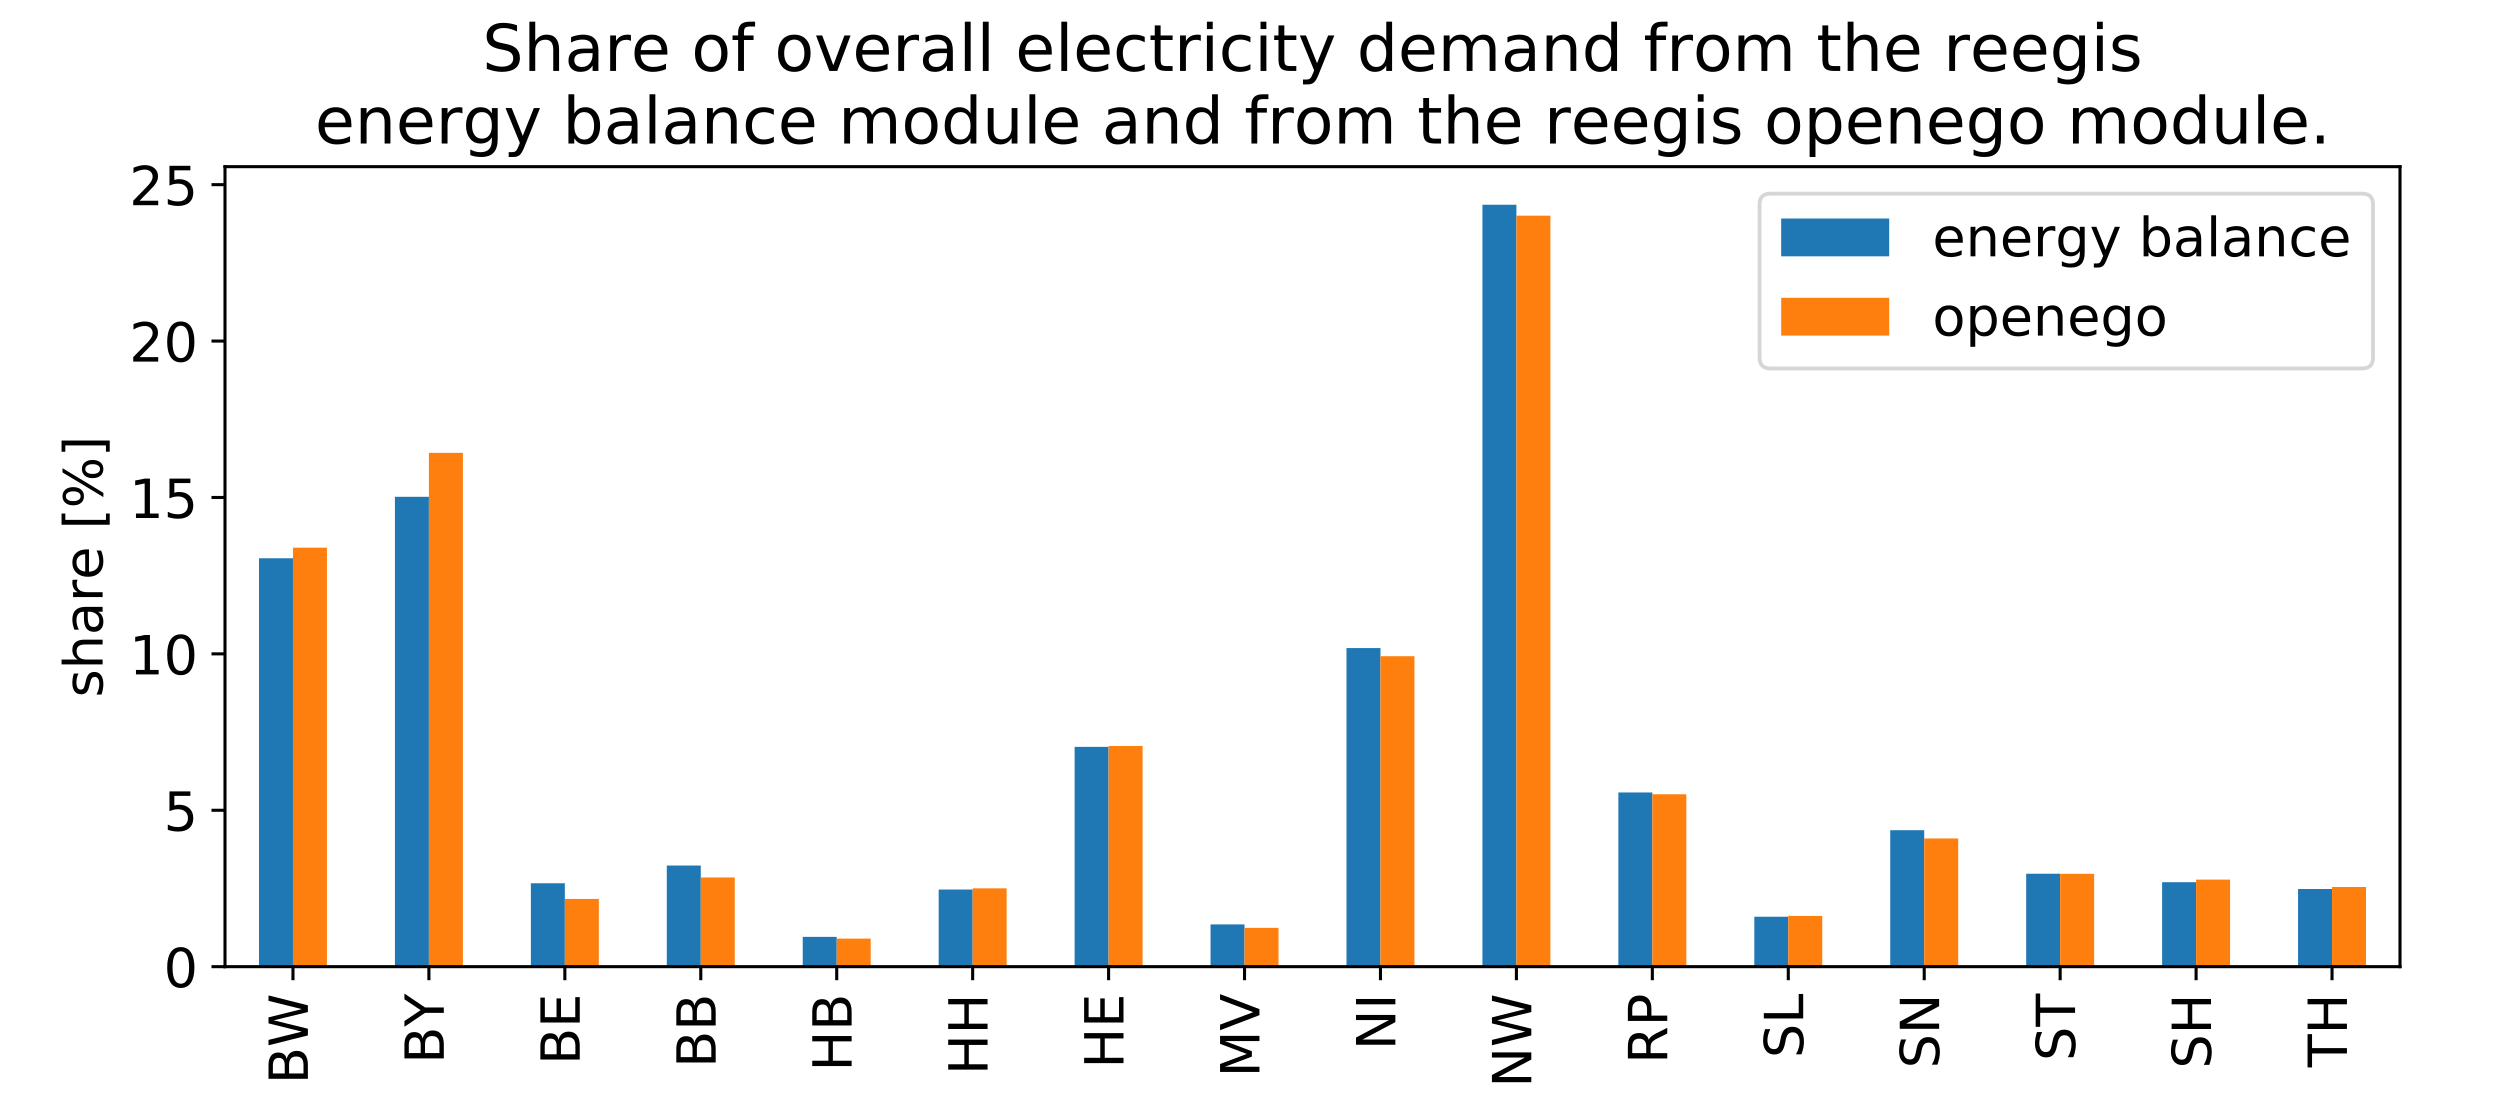 <?xml version="1.0" encoding="utf-8" standalone="no"?>
<!DOCTYPE svg PUBLIC "-//W3C//DTD SVG 1.1//EN"
  "http://www.w3.org/Graphics/SVG/1.1/DTD/svg11.dtd">
<!-- Created with matplotlib (https://matplotlib.org/) -->
<svg height="288pt" version="1.1" viewBox="0 0 648 288" width="648pt" xmlns="http://www.w3.org/2000/svg" xmlns:xlink="http://www.w3.org/1999/xlink">
 <defs>
  <style type="text/css">
*{stroke-linecap:butt;stroke-linejoin:round;}
  </style>
 </defs>
 <g id="figure_1">
  <g id="patch_1">
   <path d="M 0 288 
L 648 288 
L 648 0 
L 0 0 
z
" style="fill:#ffffff;"/>
  </g>
  <g id="axes_1">
   <g id="patch_2">
    <path d="M 58.32 250.56 
L 622.08 250.56 
L 622.08 43.2 
L 58.32 43.2 
z
" style="fill:#ffffff;"/>
   </g>
   <g id="patch_3">
    <path clip-path="url(#p86c5706cdd)" d="M 67.129 250.56 
L 75.938 250.56 
L 75.938 144.701 
L 67.129 144.701 
z
" style="fill:#1f77b4;"/>
   </g>
   <g id="patch_4">
    <path clip-path="url(#p86c5706cdd)" d="M 102.364 250.56 
L 111.172 250.56 
L 111.172 128.763 
L 102.364 128.763 
z
" style="fill:#1f77b4;"/>
   </g>
   <g id="patch_5">
    <path clip-path="url(#p86c5706cdd)" d="M 137.599 250.56 
L 146.407 250.56 
L 146.407 228.95 
L 137.599 228.95 
z
" style="fill:#1f77b4;"/>
   </g>
   <g id="patch_6">
    <path clip-path="url(#p86c5706cdd)" d="M 172.834 250.56 
L 181.643 250.56 
L 181.643 224.338 
L 172.834 224.338 
z
" style="fill:#1f77b4;"/>
   </g>
   <g id="patch_7">
    <path clip-path="url(#p86c5706cdd)" d="M 208.069 250.56 
L 216.877 250.56 
L 216.877 242.838 
L 208.069 242.838 
z
" style="fill:#1f77b4;"/>
   </g>
   <g id="patch_8">
    <path clip-path="url(#p86c5706cdd)" d="M 243.304 250.56 
L 252.113 250.56 
L 252.113 230.571 
L 243.304 230.571 
z
" style="fill:#1f77b4;"/>
   </g>
   <g id="patch_9">
    <path clip-path="url(#p86c5706cdd)" d="M 278.539 250.56 
L 287.348 250.56 
L 287.348 193.583 
L 278.539 193.583 
z
" style="fill:#1f77b4;"/>
   </g>
   <g id="patch_10">
    <path clip-path="url(#p86c5706cdd)" d="M 313.774 250.56 
L 322.582 250.56 
L 322.582 239.599 
L 313.774 239.599 
z
" style="fill:#1f77b4;"/>
   </g>
   <g id="patch_11">
    <path clip-path="url(#p86c5706cdd)" d="M 349.009 250.56 
L 357.817 250.56 
L 357.817 167.976 
L 349.009 167.976 
z
" style="fill:#1f77b4;"/>
   </g>
   <g id="patch_12">
    <path clip-path="url(#p86c5706cdd)" d="M 384.244 250.56 
L 393.053 250.56 
L 393.053 53.074 
L 384.244 53.074 
z
" style="fill:#1f77b4;"/>
   </g>
   <g id="patch_13">
    <path clip-path="url(#p86c5706cdd)" d="M 419.479 250.56 
L 428.288 250.56 
L 428.288 205.413 
L 419.479 205.413 
z
" style="fill:#1f77b4;"/>
   </g>
   <g id="patch_14">
    <path clip-path="url(#p86c5706cdd)" d="M 454.714 250.56 
L 463.522 250.56 
L 463.522 237.626 
L 454.714 237.626 
z
" style="fill:#1f77b4;"/>
   </g>
   <g id="patch_15">
    <path clip-path="url(#p86c5706cdd)" d="M 489.949 250.56 
L 498.757 250.56 
L 498.757 215.192 
L 489.949 215.192 
z
" style="fill:#1f77b4;"/>
   </g>
   <g id="patch_16">
    <path clip-path="url(#p86c5706cdd)" d="M 525.184 250.56 
L 533.992 250.56 
L 533.992 226.471 
L 525.184 226.471 
z
" style="fill:#1f77b4;"/>
   </g>
   <g id="patch_17">
    <path clip-path="url(#p86c5706cdd)" d="M 560.419 250.56 
L 569.227 250.56 
L 569.227 228.66 
L 560.419 228.66 
z
" style="fill:#1f77b4;"/>
   </g>
   <g id="patch_18">
    <path clip-path="url(#p86c5706cdd)" d="M 595.654 250.56 
L 604.462 250.56 
L 604.462 230.428 
L 595.654 230.428 
z
" style="fill:#1f77b4;"/>
   </g>
   <g id="patch_19">
    <path clip-path="url(#p86c5706cdd)" d="M 75.938 250.56 
L 84.746 250.56 
L 84.746 141.956 
L 75.938 141.956 
z
" style="fill:#ff7f0e;"/>
   </g>
   <g id="patch_20">
    <path clip-path="url(#p86c5706cdd)" d="M 111.172 250.56 
L 119.981 250.56 
L 119.981 117.378 
L 111.172 117.378 
z
" style="fill:#ff7f0e;"/>
   </g>
   <g id="patch_21">
    <path clip-path="url(#p86c5706cdd)" d="M 146.407 250.56 
L 155.216 250.56 
L 155.216 233.012 
L 146.407 233.012 
z
" style="fill:#ff7f0e;"/>
   </g>
   <g id="patch_22">
    <path clip-path="url(#p86c5706cdd)" d="M 181.643 250.56 
L 190.451 250.56 
L 190.451 227.444 
L 181.643 227.444 
z
" style="fill:#ff7f0e;"/>
   </g>
   <g id="patch_23">
    <path clip-path="url(#p86c5706cdd)" d="M 216.877 250.56 
L 225.686 250.56 
L 225.686 243.28 
L 216.877 243.28 
z
" style="fill:#ff7f0e;"/>
   </g>
   <g id="patch_24">
    <path clip-path="url(#p86c5706cdd)" d="M 252.113 250.56 
L 260.921 250.56 
L 260.921 230.25 
L 252.113 230.25 
z
" style="fill:#ff7f0e;"/>
   </g>
   <g id="patch_25">
    <path clip-path="url(#p86c5706cdd)" d="M 287.348 250.56 
L 296.156 250.56 
L 296.156 193.365 
L 287.348 193.365 
z
" style="fill:#ff7f0e;"/>
   </g>
   <g id="patch_26">
    <path clip-path="url(#p86c5706cdd)" d="M 322.582 250.56 
L 331.391 250.56 
L 331.391 240.496 
L 322.582 240.496 
z
" style="fill:#ff7f0e;"/>
   </g>
   <g id="patch_27">
    <path clip-path="url(#p86c5706cdd)" d="M 357.817 250.56 
L 366.626 250.56 
L 366.626 170.081 
L 357.817 170.081 
z
" style="fill:#ff7f0e;"/>
   </g>
   <g id="patch_28">
    <path clip-path="url(#p86c5706cdd)" d="M 393.053 250.56 
L 401.861 250.56 
L 401.861 55.906 
L 393.053 55.906 
z
" style="fill:#ff7f0e;"/>
   </g>
   <g id="patch_29">
    <path clip-path="url(#p86c5706cdd)" d="M 428.288 250.56 
L 437.096 250.56 
L 437.096 205.872 
L 428.288 205.872 
z
" style="fill:#ff7f0e;"/>
   </g>
   <g id="patch_30">
    <path clip-path="url(#p86c5706cdd)" d="M 463.522 250.56 
L 472.331 250.56 
L 472.331 237.413 
L 463.522 237.413 
z
" style="fill:#ff7f0e;"/>
   </g>
   <g id="patch_31">
    <path clip-path="url(#p86c5706cdd)" d="M 498.757 250.56 
L 507.566 250.56 
L 507.566 217.329 
L 498.757 217.329 
z
" style="fill:#ff7f0e;"/>
   </g>
   <g id="patch_32">
    <path clip-path="url(#p86c5706cdd)" d="M 533.992 250.56 
L 542.801 250.56 
L 542.801 226.491 
L 533.992 226.491 
z
" style="fill:#ff7f0e;"/>
   </g>
   <g id="patch_33">
    <path clip-path="url(#p86c5706cdd)" d="M 569.227 250.56 
L 578.036 250.56 
L 578.036 227.994 
L 569.227 227.994 
z
" style="fill:#ff7f0e;"/>
   </g>
   <g id="patch_34">
    <path clip-path="url(#p86c5706cdd)" d="M 604.462 250.56 
L 613.271 250.56 
L 613.271 229.915 
L 604.462 229.915 
z
" style="fill:#ff7f0e;"/>
   </g>
   <g id="matplotlib.axis_1">
    <g id="xtick_1">
     <g id="line2d_1">
      <defs>
       <path d="M 0 0 
L 0 3.5 
" id="m40fd104043" style="stroke:#000000;stroke-width:0.8;"/>
      </defs>
      <g>
       <use style="stroke:#000000;stroke-width:0.8;" x="75.938" xlink:href="#m40fd104043" y="250.56"/>
      </g>
     </g>
     <g id="text_1">
      <!-- BW -->
      <defs>
       <path d="M 19.672 34.812 
L 19.672 8.109 
L 35.5 8.109 
Q 43.453 8.109 47.281 11.406 
Q 51.125 14.703 51.125 21.484 
Q 51.125 28.328 47.281 31.562 
Q 43.453 34.812 35.5 34.812 
z
M 19.672 64.797 
L 19.672 42.828 
L 34.281 42.828 
Q 41.5 42.828 45.031 45.531 
Q 48.578 48.25 48.578 53.812 
Q 48.578 59.328 45.031 62.062 
Q 41.5 64.797 34.281 64.797 
z
M 9.812 72.906 
L 35.016 72.906 
Q 46.297 72.906 52.391 68.219 
Q 58.5 63.531 58.5 54.891 
Q 58.5 48.188 55.375 44.234 
Q 52.25 40.281 46.188 39.312 
Q 53.469 37.75 57.5 32.781 
Q 61.531 27.828 61.531 20.406 
Q 61.531 10.641 54.891 5.312 
Q 48.25 0 35.984 0 
L 9.812 0 
z
" id="DejaVuSans-66"/>
       <path d="M 3.328 72.906 
L 13.281 72.906 
L 28.609 11.281 
L 43.891 72.906 
L 54.984 72.906 
L 70.312 11.281 
L 85.594 72.906 
L 95.609 72.906 
L 77.297 0 
L 64.891 0 
L 49.516 63.281 
L 33.984 0 
L 21.578 0 
z
" id="DejaVuSans-87"/>
      </defs>
      <g transform="translate(79.801 281.001)rotate(-90)scale(0.14 -0.14)">
       <use xlink:href="#DejaVuSans-66"/>
       <use x="68.557" xlink:href="#DejaVuSans-87"/>
      </g>
     </g>
    </g>
    <g id="xtick_2">
     <g id="line2d_2">
      <g>
       <use style="stroke:#000000;stroke-width:0.8;" x="111.172" xlink:href="#m40fd104043" y="250.56"/>
      </g>
     </g>
     <g id="text_2">
      <!-- BY -->
      <defs>
       <path d="M -0.203 72.906 
L 10.406 72.906 
L 30.609 42.922 
L 50.688 72.906 
L 61.281 72.906 
L 35.5 34.719 
L 35.5 0 
L 25.594 0 
L 25.594 34.719 
z
" id="DejaVuSans-89"/>
      </defs>
      <g transform="translate(115.036 275.705)rotate(-90)scale(0.14 -0.14)">
       <use xlink:href="#DejaVuSans-66"/>
       <use x="68.525" xlink:href="#DejaVuSans-89"/>
      </g>
     </g>
    </g>
    <g id="xtick_3">
     <g id="line2d_3">
      <g>
       <use style="stroke:#000000;stroke-width:0.8;" x="146.407" xlink:href="#m40fd104043" y="250.56"/>
      </g>
     </g>
     <g id="text_3">
      <!-- BE -->
      <defs>
       <path d="M 9.812 72.906 
L 55.906 72.906 
L 55.906 64.594 
L 19.672 64.594 
L 19.672 43.016 
L 54.391 43.016 
L 54.391 34.719 
L 19.672 34.719 
L 19.672 8.297 
L 56.781 8.297 
L 56.781 0 
L 9.812 0 
z
" id="DejaVuSans-69"/>
      </defs>
      <g transform="translate(150.271 276.012)rotate(-90)scale(0.14 -0.14)">
       <use xlink:href="#DejaVuSans-66"/>
       <use x="68.604" xlink:href="#DejaVuSans-69"/>
      </g>
     </g>
    </g>
    <g id="xtick_4">
     <g id="line2d_4">
      <g>
       <use style="stroke:#000000;stroke-width:0.8;" x="181.643" xlink:href="#m40fd104043" y="250.56"/>
      </g>
     </g>
     <g id="text_4">
      <!-- BB -->
      <g transform="translate(185.506 276.771)rotate(-90)scale(0.14 -0.14)">
       <use xlink:href="#DejaVuSans-66"/>
       <use x="68.604" xlink:href="#DejaVuSans-66"/>
      </g>
     </g>
    </g>
    <g id="xtick_5">
     <g id="line2d_5">
      <g>
       <use style="stroke:#000000;stroke-width:0.8;" x="216.877" xlink:href="#m40fd104043" y="250.56"/>
      </g>
     </g>
     <g id="text_5">
      <!-- HB -->
      <defs>
       <path d="M 9.812 72.906 
L 19.672 72.906 
L 19.672 43.016 
L 55.516 43.016 
L 55.516 72.906 
L 65.375 72.906 
L 65.375 0 
L 55.516 0 
L 55.516 34.719 
L 19.672 34.719 
L 19.672 0 
L 9.812 0 
z
" id="DejaVuSans-72"/>
      </defs>
      <g transform="translate(220.741 277.694)rotate(-90)scale(0.14 -0.14)">
       <use xlink:href="#DejaVuSans-72"/>
       <use x="75.195" xlink:href="#DejaVuSans-66"/>
      </g>
     </g>
    </g>
    <g id="xtick_6">
     <g id="line2d_6">
      <g>
       <use style="stroke:#000000;stroke-width:0.8;" x="252.113" xlink:href="#m40fd104043" y="250.56"/>
      </g>
     </g>
     <g id="text_6">
      <!-- HH -->
      <g transform="translate(255.976 278.617)rotate(-90)scale(0.14 -0.14)">
       <use xlink:href="#DejaVuSans-72"/>
       <use x="75.195" xlink:href="#DejaVuSans-72"/>
      </g>
     </g>
    </g>
    <g id="xtick_7">
     <g id="line2d_7">
      <g>
       <use style="stroke:#000000;stroke-width:0.8;" x="287.348" xlink:href="#m40fd104043" y="250.56"/>
      </g>
     </g>
     <g id="text_7">
      <!-- HE -->
      <g transform="translate(291.211 276.935)rotate(-90)scale(0.14 -0.14)">
       <use xlink:href="#DejaVuSans-72"/>
       <use x="75.195" xlink:href="#DejaVuSans-69"/>
      </g>
     </g>
    </g>
    <g id="xtick_8">
     <g id="line2d_8">
      <g>
       <use style="stroke:#000000;stroke-width:0.8;" x="322.582" xlink:href="#m40fd104043" y="250.56"/>
      </g>
     </g>
     <g id="text_8">
      <!-- MV -->
      <defs>
       <path d="M 9.812 72.906 
L 24.516 72.906 
L 43.109 23.297 
L 61.812 72.906 
L 76.516 72.906 
L 76.516 0 
L 66.891 0 
L 66.891 64.016 
L 48.094 14.016 
L 38.188 14.016 
L 19.391 64.016 
L 19.391 0 
L 9.812 0 
z
" id="DejaVuSans-77"/>
       <path d="M 28.609 0 
L 0.781 72.906 
L 11.078 72.906 
L 34.188 11.531 
L 57.328 72.906 
L 67.578 72.906 
L 39.797 0 
z
" id="DejaVuSans-86"/>
      </defs>
      <g transform="translate(326.446 279.216)rotate(-90)scale(0.14 -0.14)">
       <use xlink:href="#DejaVuSans-77"/>
       <use x="86.279" xlink:href="#DejaVuSans-86"/>
      </g>
     </g>
    </g>
    <g id="xtick_9">
     <g id="line2d_9">
      <g>
       <use style="stroke:#000000;stroke-width:0.8;" x="357.817" xlink:href="#m40fd104043" y="250.56"/>
      </g>
     </g>
     <g id="text_9">
      <!-- NI -->
      <defs>
       <path d="M 9.812 72.906 
L 23.094 72.906 
L 55.422 11.922 
L 55.422 72.906 
L 64.984 72.906 
L 64.984 0 
L 51.703 0 
L 19.391 60.984 
L 19.391 0 
L 9.812 0 
z
" id="DejaVuSans-78"/>
       <path d="M 9.812 72.906 
L 19.672 72.906 
L 19.672 0 
L 9.812 0 
z
" id="DejaVuSans-73"/>
      </defs>
      <g transform="translate(361.681 272.164)rotate(-90)scale(0.14 -0.14)">
       <use xlink:href="#DejaVuSans-78"/>
       <use x="74.805" xlink:href="#DejaVuSans-73"/>
      </g>
     </g>
    </g>
    <g id="xtick_10">
     <g id="line2d_10">
      <g>
       <use style="stroke:#000000;stroke-width:0.8;" x="393.053" xlink:href="#m40fd104043" y="250.56"/>
      </g>
     </g>
     <g id="text_10">
      <!-- NW -->
      <g transform="translate(396.916 281.876)rotate(-90)scale(0.14 -0.14)">
       <use xlink:href="#DejaVuSans-78"/>
       <use x="74.805" xlink:href="#DejaVuSans-87"/>
      </g>
     </g>
    </g>
    <g id="xtick_11">
     <g id="line2d_11">
      <g>
       <use style="stroke:#000000;stroke-width:0.8;" x="428.288" xlink:href="#m40fd104043" y="250.56"/>
      </g>
     </g>
     <g id="text_11">
      <!-- RP -->
      <defs>
       <path d="M 44.391 34.188 
Q 47.562 33.109 50.562 29.594 
Q 53.562 26.078 56.594 19.922 
L 66.609 0 
L 56 0 
L 46.688 18.703 
Q 43.062 26.031 39.672 28.422 
Q 36.281 30.812 30.422 30.812 
L 19.672 30.812 
L 19.672 0 
L 9.812 0 
L 9.812 72.906 
L 32.078 72.906 
Q 44.578 72.906 50.734 67.672 
Q 56.891 62.453 56.891 51.906 
Q 56.891 45.016 53.688 40.469 
Q 50.484 35.938 44.391 34.188 
z
M 19.672 64.797 
L 19.672 38.922 
L 32.078 38.922 
Q 39.203 38.922 42.844 42.219 
Q 46.484 45.516 46.484 51.906 
Q 46.484 58.297 42.844 61.547 
Q 39.203 64.797 32.078 64.797 
z
" id="DejaVuSans-82"/>
       <path d="M 19.672 64.797 
L 19.672 37.406 
L 32.078 37.406 
Q 38.969 37.406 42.719 40.969 
Q 46.484 44.531 46.484 51.125 
Q 46.484 57.672 42.719 61.234 
Q 38.969 64.797 32.078 64.797 
z
M 9.812 72.906 
L 32.078 72.906 
Q 44.344 72.906 50.609 67.359 
Q 56.891 61.812 56.891 51.125 
Q 56.891 40.328 50.609 34.812 
Q 44.344 29.297 32.078 29.297 
L 19.672 29.297 
L 19.672 0 
L 9.812 0 
z
" id="DejaVuSans-80"/>
      </defs>
      <g transform="translate(432.151 275.729)rotate(-90)scale(0.14 -0.14)">
       <use xlink:href="#DejaVuSans-82"/>
       <use x="69.482" xlink:href="#DejaVuSans-80"/>
      </g>
     </g>
    </g>
    <g id="xtick_12">
     <g id="line2d_12">
      <g>
       <use style="stroke:#000000;stroke-width:0.8;" x="463.522" xlink:href="#m40fd104043" y="250.56"/>
      </g>
     </g>
     <g id="text_12">
      <!-- SL -->
      <defs>
       <path d="M 53.516 70.516 
L 53.516 60.891 
Q 47.906 63.578 42.922 64.891 
Q 37.938 66.219 33.297 66.219 
Q 25.25 66.219 20.875 63.094 
Q 16.5 59.969 16.5 54.203 
Q 16.5 49.359 19.406 46.891 
Q 22.312 44.438 30.422 42.922 
L 36.375 41.703 
Q 47.406 39.594 52.656 34.297 
Q 57.906 29 57.906 20.125 
Q 57.906 9.516 50.797 4.047 
Q 43.703 -1.422 29.984 -1.422 
Q 24.812 -1.422 18.969 -0.25 
Q 13.141 0.922 6.891 3.219 
L 6.891 13.375 
Q 12.891 10.016 18.656 8.297 
Q 24.422 6.594 29.984 6.594 
Q 38.422 6.594 43.016 9.906 
Q 47.609 13.234 47.609 19.391 
Q 47.609 24.75 44.312 27.781 
Q 41.016 30.812 33.5 32.328 
L 27.484 33.5 
Q 16.453 35.688 11.516 40.375 
Q 6.594 45.062 6.594 53.422 
Q 6.594 63.094 13.406 68.656 
Q 20.219 74.219 32.172 74.219 
Q 37.312 74.219 42.625 73.281 
Q 47.953 72.359 53.516 70.516 
z
" id="DejaVuSans-83"/>
       <path d="M 9.812 72.906 
L 19.672 72.906 
L 19.672 8.297 
L 55.172 8.297 
L 55.172 0 
L 9.812 0 
z
" id="DejaVuSans-76"/>
      </defs>
      <g transform="translate(467.386 274.248)rotate(-90)scale(0.14 -0.14)">
       <use xlink:href="#DejaVuSans-83"/>
       <use x="63.477" xlink:href="#DejaVuSans-76"/>
      </g>
     </g>
    </g>
    <g id="xtick_13">
     <g id="line2d_13">
      <g>
       <use style="stroke:#000000;stroke-width:0.8;" x="498.757" xlink:href="#m40fd104043" y="250.56"/>
      </g>
     </g>
     <g id="text_13">
      <!-- SN -->
      <g transform="translate(502.621 276.922)rotate(-90)scale(0.14 -0.14)">
       <use xlink:href="#DejaVuSans-83"/>
       <use x="63.477" xlink:href="#DejaVuSans-78"/>
      </g>
     </g>
    </g>
    <g id="xtick_14">
     <g id="line2d_14">
      <g>
       <use style="stroke:#000000;stroke-width:0.8;" x="533.992" xlink:href="#m40fd104043" y="250.56"/>
      </g>
     </g>
     <g id="text_14">
      <!-- ST -->
      <defs>
       <path d="M -0.297 72.906 
L 61.375 72.906 
L 61.375 64.594 
L 35.5 64.594 
L 35.5 0 
L 25.594 0 
L 25.594 64.594 
L -0.297 64.594 
z
" id="DejaVuSans-84"/>
      </defs>
      <g transform="translate(537.856 274.999)rotate(-90)scale(0.14 -0.14)">
       <use xlink:href="#DejaVuSans-83"/>
       <use x="63.477" xlink:href="#DejaVuSans-84"/>
      </g>
     </g>
    </g>
    <g id="xtick_15">
     <g id="line2d_15">
      <g>
       <use style="stroke:#000000;stroke-width:0.8;" x="569.227" xlink:href="#m40fd104043" y="250.56"/>
      </g>
     </g>
     <g id="text_15">
      <!-- SH -->
      <g transform="translate(573.091 276.976)rotate(-90)scale(0.14 -0.14)">
       <use xlink:href="#DejaVuSans-83"/>
       <use x="63.477" xlink:href="#DejaVuSans-72"/>
      </g>
     </g>
    </g>
    <g id="xtick_16">
     <g id="line2d_16">
      <g>
       <use style="stroke:#000000;stroke-width:0.8;" x="604.462" xlink:href="#m40fd104043" y="250.56"/>
      </g>
     </g>
     <g id="text_16">
      <!-- TH -->
      <g transform="translate(608.326 276.639)rotate(-90)scale(0.14 -0.14)">
       <use xlink:href="#DejaVuSans-84"/>
       <use x="61.084" xlink:href="#DejaVuSans-72"/>
      </g>
     </g>
    </g>
   </g>
   <g id="matplotlib.axis_2">
    <g id="ytick_1">
     <g id="line2d_17">
      <defs>
       <path d="M 0 0 
L -3.5 0 
" id="m1e9498cb1c" style="stroke:#000000;stroke-width:0.8;"/>
      </defs>
      <g>
       <use style="stroke:#000000;stroke-width:0.8;" x="58.32" xlink:href="#m1e9498cb1c" y="250.56"/>
      </g>
     </g>
     <g id="text_17">
      <!-- 0 -->
      <defs>
       <path d="M 31.781 66.406 
Q 24.172 66.406 20.328 58.906 
Q 16.5 51.422 16.5 36.375 
Q 16.5 21.391 20.328 13.891 
Q 24.172 6.391 31.781 6.391 
Q 39.453 6.391 43.281 13.891 
Q 47.125 21.391 47.125 36.375 
Q 47.125 51.422 43.281 58.906 
Q 39.453 66.406 31.781 66.406 
z
M 31.781 74.219 
Q 44.047 74.219 50.516 64.516 
Q 56.984 54.828 56.984 36.375 
Q 56.984 17.969 50.516 8.266 
Q 44.047 -1.422 31.781 -1.422 
Q 19.531 -1.422 13.062 8.266 
Q 6.594 17.969 6.594 36.375 
Q 6.594 54.828 13.062 64.516 
Q 19.531 74.219 31.781 74.219 
z
" id="DejaVuSans-48"/>
      </defs>
      <g transform="translate(42.413 255.879)scale(0.14 -0.14)">
       <use xlink:href="#DejaVuSans-48"/>
      </g>
     </g>
    </g>
    <g id="ytick_2">
     <g id="line2d_18">
      <g>
       <use style="stroke:#000000;stroke-width:0.8;" x="58.32" xlink:href="#m1e9498cb1c" y="210.021"/>
      </g>
     </g>
     <g id="text_18">
      <!-- 5 -->
      <defs>
       <path d="M 10.797 72.906 
L 49.516 72.906 
L 49.516 64.594 
L 19.828 64.594 
L 19.828 46.734 
Q 21.969 47.469 24.109 47.828 
Q 26.266 48.188 28.422 48.188 
Q 40.625 48.188 47.75 41.5 
Q 54.891 34.812 54.891 23.391 
Q 54.891 11.625 47.562 5.094 
Q 40.234 -1.422 26.906 -1.422 
Q 22.312 -1.422 17.547 -0.641 
Q 12.797 0.141 7.719 1.703 
L 7.719 11.625 
Q 12.109 9.234 16.797 8.062 
Q 21.484 6.891 26.703 6.891 
Q 35.156 6.891 40.078 11.328 
Q 45.016 15.766 45.016 23.391 
Q 45.016 31 40.078 35.438 
Q 35.156 39.891 26.703 39.891 
Q 22.75 39.891 18.812 39.016 
Q 14.891 38.141 10.797 36.281 
z
" id="DejaVuSans-53"/>
      </defs>
      <g transform="translate(42.413 215.34)scale(0.14 -0.14)">
       <use xlink:href="#DejaVuSans-53"/>
      </g>
     </g>
    </g>
    <g id="ytick_3">
     <g id="line2d_19">
      <g>
       <use style="stroke:#000000;stroke-width:0.8;" x="58.32" xlink:href="#m1e9498cb1c" y="169.482"/>
      </g>
     </g>
     <g id="text_19">
      <!-- 10 -->
      <defs>
       <path d="M 12.406 8.297 
L 28.516 8.297 
L 28.516 63.922 
L 10.984 60.406 
L 10.984 69.391 
L 28.422 72.906 
L 38.281 72.906 
L 38.281 8.297 
L 54.391 8.297 
L 54.391 0 
L 12.406 0 
z
" id="DejaVuSans-49"/>
      </defs>
      <g transform="translate(33.505 174.801)scale(0.14 -0.14)">
       <use xlink:href="#DejaVuSans-49"/>
       <use x="63.623" xlink:href="#DejaVuSans-48"/>
      </g>
     </g>
    </g>
    <g id="ytick_4">
     <g id="line2d_20">
      <g>
       <use style="stroke:#000000;stroke-width:0.8;" x="58.32" xlink:href="#m1e9498cb1c" y="128.943"/>
      </g>
     </g>
     <g id="text_20">
      <!-- 15 -->
      <g transform="translate(33.505 134.262)scale(0.14 -0.14)">
       <use xlink:href="#DejaVuSans-49"/>
       <use x="63.623" xlink:href="#DejaVuSans-53"/>
      </g>
     </g>
    </g>
    <g id="ytick_5">
     <g id="line2d_21">
      <g>
       <use style="stroke:#000000;stroke-width:0.8;" x="58.32" xlink:href="#m1e9498cb1c" y="88.405"/>
      </g>
     </g>
     <g id="text_21">
      <!-- 20 -->
      <defs>
       <path d="M 19.188 8.297 
L 53.609 8.297 
L 53.609 0 
L 7.328 0 
L 7.328 8.297 
Q 12.938 14.109 22.625 23.891 
Q 32.328 33.688 34.812 36.531 
Q 39.547 41.844 41.422 45.531 
Q 43.312 49.219 43.312 52.781 
Q 43.312 58.594 39.234 62.25 
Q 35.156 65.922 28.609 65.922 
Q 23.969 65.922 18.812 64.312 
Q 13.672 62.703 7.812 59.422 
L 7.812 69.391 
Q 13.766 71.781 18.938 73 
Q 24.125 74.219 28.422 74.219 
Q 39.75 74.219 46.484 68.547 
Q 53.219 62.891 53.219 53.422 
Q 53.219 48.922 51.531 44.891 
Q 49.859 40.875 45.406 35.406 
Q 44.188 33.984 37.641 27.219 
Q 31.109 20.453 19.188 8.297 
z
" id="DejaVuSans-50"/>
      </defs>
      <g transform="translate(33.505 93.723)scale(0.14 -0.14)">
       <use xlink:href="#DejaVuSans-50"/>
       <use x="63.623" xlink:href="#DejaVuSans-48"/>
      </g>
     </g>
    </g>
    <g id="ytick_6">
     <g id="line2d_22">
      <g>
       <use style="stroke:#000000;stroke-width:0.8;" x="58.32" xlink:href="#m1e9498cb1c" y="47.866"/>
      </g>
     </g>
     <g id="text_22">
      <!-- 25 -->
      <g transform="translate(33.505 53.185)scale(0.14 -0.14)">
       <use xlink:href="#DejaVuSans-50"/>
       <use x="63.623" xlink:href="#DejaVuSans-53"/>
      </g>
     </g>
    </g>
    <g id="text_23">
     <!-- share [%] -->
     <defs>
      <path d="M 44.281 53.078 
L 44.281 44.578 
Q 40.484 46.531 36.375 47.5 
Q 32.281 48.484 27.875 48.484 
Q 21.188 48.484 17.844 46.438 
Q 14.5 44.391 14.5 40.281 
Q 14.5 37.156 16.891 35.375 
Q 19.281 33.594 26.516 31.984 
L 29.594 31.297 
Q 39.156 29.25 43.188 25.516 
Q 47.219 21.781 47.219 15.094 
Q 47.219 7.469 41.188 3.016 
Q 35.156 -1.422 24.609 -1.422 
Q 20.219 -1.422 15.453 -0.562 
Q 10.688 0.297 5.422 2 
L 5.422 11.281 
Q 10.406 8.688 15.234 7.391 
Q 20.062 6.109 24.812 6.109 
Q 31.156 6.109 34.562 8.281 
Q 37.984 10.453 37.984 14.406 
Q 37.984 18.062 35.516 20.016 
Q 33.062 21.969 24.703 23.781 
L 21.578 24.516 
Q 13.234 26.266 9.516 29.906 
Q 5.812 33.547 5.812 39.891 
Q 5.812 47.609 11.281 51.797 
Q 16.75 56 26.812 56 
Q 31.781 56 36.172 55.266 
Q 40.578 54.547 44.281 53.078 
z
" id="DejaVuSans-115"/>
      <path d="M 54.891 33.016 
L 54.891 0 
L 45.906 0 
L 45.906 32.719 
Q 45.906 40.484 42.875 44.328 
Q 39.844 48.188 33.797 48.188 
Q 26.516 48.188 22.312 43.547 
Q 18.109 38.922 18.109 30.906 
L 18.109 0 
L 9.078 0 
L 9.078 75.984 
L 18.109 75.984 
L 18.109 46.188 
Q 21.344 51.125 25.703 53.562 
Q 30.078 56 35.797 56 
Q 45.219 56 50.047 50.172 
Q 54.891 44.344 54.891 33.016 
z
" id="DejaVuSans-104"/>
      <path d="M 34.281 27.484 
Q 23.391 27.484 19.188 25 
Q 14.984 22.516 14.984 16.5 
Q 14.984 11.719 18.141 8.906 
Q 21.297 6.109 26.703 6.109 
Q 34.188 6.109 38.703 11.406 
Q 43.219 16.703 43.219 25.484 
L 43.219 27.484 
z
M 52.203 31.203 
L 52.203 0 
L 43.219 0 
L 43.219 8.297 
Q 40.141 3.328 35.547 0.953 
Q 30.953 -1.422 24.312 -1.422 
Q 15.922 -1.422 10.953 3.297 
Q 6 8.016 6 15.922 
Q 6 25.141 12.172 29.828 
Q 18.359 34.516 30.609 34.516 
L 43.219 34.516 
L 43.219 35.406 
Q 43.219 41.609 39.141 45 
Q 35.062 48.391 27.688 48.391 
Q 23 48.391 18.547 47.266 
Q 14.109 46.141 10.016 43.891 
L 10.016 52.203 
Q 14.938 54.109 19.578 55.047 
Q 24.219 56 28.609 56 
Q 40.484 56 46.344 49.844 
Q 52.203 43.703 52.203 31.203 
z
" id="DejaVuSans-97"/>
      <path d="M 41.109 46.297 
Q 39.594 47.172 37.812 47.578 
Q 36.031 48 33.891 48 
Q 26.266 48 22.188 43.047 
Q 18.109 38.094 18.109 28.812 
L 18.109 0 
L 9.078 0 
L 9.078 54.688 
L 18.109 54.688 
L 18.109 46.188 
Q 20.953 51.172 25.484 53.578 
Q 30.031 56 36.531 56 
Q 37.453 56 38.578 55.875 
Q 39.703 55.766 41.062 55.516 
z
" id="DejaVuSans-114"/>
      <path d="M 56.203 29.594 
L 56.203 25.203 
L 14.891 25.203 
Q 15.484 15.922 20.484 11.062 
Q 25.484 6.203 34.422 6.203 
Q 39.594 6.203 44.453 7.469 
Q 49.312 8.734 54.109 11.281 
L 54.109 2.781 
Q 49.266 0.734 44.188 -0.344 
Q 39.109 -1.422 33.891 -1.422 
Q 20.797 -1.422 13.156 6.188 
Q 5.516 13.812 5.516 26.812 
Q 5.516 40.234 12.766 48.109 
Q 20.016 56 32.328 56 
Q 43.359 56 49.781 48.891 
Q 56.203 41.797 56.203 29.594 
z
M 47.219 32.234 
Q 47.125 39.594 43.094 43.984 
Q 39.062 48.391 32.422 48.391 
Q 24.906 48.391 20.391 44.141 
Q 15.875 39.891 15.188 32.172 
z
" id="DejaVuSans-101"/>
      <path id="DejaVuSans-32"/>
      <path d="M 8.594 75.984 
L 29.297 75.984 
L 29.297 69 
L 17.578 69 
L 17.578 -6.203 
L 29.297 -6.203 
L 29.297 -13.188 
L 8.594 -13.188 
z
" id="DejaVuSans-91"/>
      <path d="M 72.703 32.078 
Q 68.453 32.078 66.031 28.469 
Q 63.625 24.859 63.625 18.406 
Q 63.625 12.062 66.031 8.422 
Q 68.453 4.781 72.703 4.781 
Q 76.859 4.781 79.266 8.422 
Q 81.688 12.062 81.688 18.406 
Q 81.688 24.812 79.266 28.438 
Q 76.859 32.078 72.703 32.078 
z
M 72.703 38.281 
Q 80.422 38.281 84.953 32.906 
Q 89.5 27.547 89.5 18.406 
Q 89.5 9.281 84.938 3.922 
Q 80.375 -1.422 72.703 -1.422 
Q 64.891 -1.422 60.344 3.922 
Q 55.812 9.281 55.812 18.406 
Q 55.812 27.594 60.375 32.938 
Q 64.938 38.281 72.703 38.281 
z
M 22.312 68.016 
Q 18.109 68.016 15.688 64.375 
Q 13.281 60.75 13.281 54.391 
Q 13.281 47.953 15.672 44.328 
Q 18.062 40.719 22.312 40.719 
Q 26.562 40.719 28.969 44.328 
Q 31.391 47.953 31.391 54.391 
Q 31.391 60.688 28.953 64.344 
Q 26.516 68.016 22.312 68.016 
z
M 66.406 74.219 
L 74.219 74.219 
L 28.609 -1.422 
L 20.797 -1.422 
z
M 22.312 74.219 
Q 30.031 74.219 34.609 68.875 
Q 39.203 63.531 39.203 54.391 
Q 39.203 45.172 34.641 39.844 
Q 30.078 34.516 22.312 34.516 
Q 14.547 34.516 10.031 39.859 
Q 5.516 45.219 5.516 54.391 
Q 5.516 63.484 10.047 68.844 
Q 14.594 74.219 22.312 74.219 
z
" id="DejaVuSans-37"/>
      <path d="M 30.422 75.984 
L 30.422 -13.188 
L 9.719 -13.188 
L 9.719 -6.203 
L 21.391 -6.203 
L 21.391 69 
L 9.719 69 
L 9.719 75.984 
z
" id="DejaVuSans-93"/>
     </defs>
     <g transform="translate(26.593 180.773)rotate(-90)scale(0.14 -0.14)">
      <use xlink:href="#DejaVuSans-115"/>
      <use x="52.1" xlink:href="#DejaVuSans-104"/>
      <use x="115.479" xlink:href="#DejaVuSans-97"/>
      <use x="176.758" xlink:href="#DejaVuSans-114"/>
      <use x="217.84" xlink:href="#DejaVuSans-101"/>
      <use x="279.363" xlink:href="#DejaVuSans-32"/>
      <use x="311.15" xlink:href="#DejaVuSans-91"/>
      <use x="350.164" xlink:href="#DejaVuSans-37"/>
      <use x="445.184" xlink:href="#DejaVuSans-93"/>
     </g>
    </g>
   </g>
   <g id="patch_35">
    <path d="M 58.32 250.56 
L 58.32 43.2 
" style="fill:none;stroke:#000000;stroke-linecap:square;stroke-linejoin:miter;stroke-width:0.8;"/>
   </g>
   <g id="patch_36">
    <path d="M 622.08 250.56 
L 622.08 43.2 
" style="fill:none;stroke:#000000;stroke-linecap:square;stroke-linejoin:miter;stroke-width:0.8;"/>
   </g>
   <g id="patch_37">
    <path d="M 58.32 250.56 
L 622.08 250.56 
" style="fill:none;stroke:#000000;stroke-linecap:square;stroke-linejoin:miter;stroke-width:0.8;"/>
   </g>
   <g id="patch_38">
    <path d="M 58.32 43.2 
L 622.08 43.2 
" style="fill:none;stroke:#000000;stroke-linecap:square;stroke-linejoin:miter;stroke-width:0.8;"/>
   </g>
   <g id="text_24">
    <!-- Share of overall electricity demand from the reegis -->
    <defs>
     <path d="M 30.609 48.391 
Q 23.391 48.391 19.188 42.75 
Q 14.984 37.109 14.984 27.297 
Q 14.984 17.484 19.156 11.844 
Q 23.344 6.203 30.609 6.203 
Q 37.797 6.203 41.984 11.859 
Q 46.188 17.531 46.188 27.297 
Q 46.188 37.016 41.984 42.703 
Q 37.797 48.391 30.609 48.391 
z
M 30.609 56 
Q 42.328 56 49.016 48.375 
Q 55.719 40.766 55.719 27.297 
Q 55.719 13.875 49.016 6.219 
Q 42.328 -1.422 30.609 -1.422 
Q 18.844 -1.422 12.172 6.219 
Q 5.516 13.875 5.516 27.297 
Q 5.516 40.766 12.172 48.375 
Q 18.844 56 30.609 56 
z
" id="DejaVuSans-111"/>
     <path d="M 37.109 75.984 
L 37.109 68.5 
L 28.516 68.5 
Q 23.688 68.5 21.797 66.547 
Q 19.922 64.594 19.922 59.516 
L 19.922 54.688 
L 34.719 54.688 
L 34.719 47.703 
L 19.922 47.703 
L 19.922 0 
L 10.891 0 
L 10.891 47.703 
L 2.297 47.703 
L 2.297 54.688 
L 10.891 54.688 
L 10.891 58.5 
Q 10.891 67.625 15.141 71.797 
Q 19.391 75.984 28.609 75.984 
z
" id="DejaVuSans-102"/>
     <path d="M 2.984 54.688 
L 12.5 54.688 
L 29.594 8.797 
L 46.688 54.688 
L 56.203 54.688 
L 35.688 0 
L 23.484 0 
z
" id="DejaVuSans-118"/>
     <path d="M 9.422 75.984 
L 18.406 75.984 
L 18.406 0 
L 9.422 0 
z
" id="DejaVuSans-108"/>
     <path d="M 48.781 52.594 
L 48.781 44.188 
Q 44.969 46.297 41.141 47.344 
Q 37.312 48.391 33.406 48.391 
Q 24.656 48.391 19.812 42.844 
Q 14.984 37.312 14.984 27.297 
Q 14.984 17.281 19.812 11.734 
Q 24.656 6.203 33.406 6.203 
Q 37.312 6.203 41.141 7.25 
Q 44.969 8.297 48.781 10.406 
L 48.781 2.094 
Q 45.016 0.344 40.984 -0.531 
Q 36.969 -1.422 32.422 -1.422 
Q 20.062 -1.422 12.781 6.344 
Q 5.516 14.109 5.516 27.297 
Q 5.516 40.672 12.859 48.328 
Q 20.219 56 33.016 56 
Q 37.156 56 41.109 55.141 
Q 45.062 54.297 48.781 52.594 
z
" id="DejaVuSans-99"/>
     <path d="M 18.312 70.219 
L 18.312 54.688 
L 36.812 54.688 
L 36.812 47.703 
L 18.312 47.703 
L 18.312 18.016 
Q 18.312 11.328 20.141 9.422 
Q 21.969 7.516 27.594 7.516 
L 36.812 7.516 
L 36.812 0 
L 27.594 0 
Q 17.188 0 13.234 3.875 
Q 9.281 7.766 9.281 18.016 
L 9.281 47.703 
L 2.688 47.703 
L 2.688 54.688 
L 9.281 54.688 
L 9.281 70.219 
z
" id="DejaVuSans-116"/>
     <path d="M 9.422 54.688 
L 18.406 54.688 
L 18.406 0 
L 9.422 0 
z
M 9.422 75.984 
L 18.406 75.984 
L 18.406 64.594 
L 9.422 64.594 
z
" id="DejaVuSans-105"/>
     <path d="M 32.172 -5.078 
Q 28.375 -14.844 24.75 -17.812 
Q 21.141 -20.797 15.094 -20.797 
L 7.906 -20.797 
L 7.906 -13.281 
L 13.188 -13.281 
Q 16.891 -13.281 18.938 -11.516 
Q 21 -9.766 23.484 -3.219 
L 25.094 0.875 
L 2.984 54.688 
L 12.5 54.688 
L 29.594 11.922 
L 46.688 54.688 
L 56.203 54.688 
z
" id="DejaVuSans-121"/>
     <path d="M 45.406 46.391 
L 45.406 75.984 
L 54.391 75.984 
L 54.391 0 
L 45.406 0 
L 45.406 8.203 
Q 42.578 3.328 38.25 0.953 
Q 33.938 -1.422 27.875 -1.422 
Q 17.969 -1.422 11.734 6.484 
Q 5.516 14.406 5.516 27.297 
Q 5.516 40.188 11.734 48.094 
Q 17.969 56 27.875 56 
Q 33.938 56 38.25 53.625 
Q 42.578 51.266 45.406 46.391 
z
M 14.797 27.297 
Q 14.797 17.391 18.875 11.75 
Q 22.953 6.109 30.078 6.109 
Q 37.203 6.109 41.297 11.75 
Q 45.406 17.391 45.406 27.297 
Q 45.406 37.203 41.297 42.844 
Q 37.203 48.484 30.078 48.484 
Q 22.953 48.484 18.875 42.844 
Q 14.797 37.203 14.797 27.297 
z
" id="DejaVuSans-100"/>
     <path d="M 52 44.188 
Q 55.375 50.25 60.062 53.125 
Q 64.75 56 71.094 56 
Q 79.641 56 84.281 50.016 
Q 88.922 44.047 88.922 33.016 
L 88.922 0 
L 79.891 0 
L 79.891 32.719 
Q 79.891 40.578 77.094 44.375 
Q 74.312 48.188 68.609 48.188 
Q 61.625 48.188 57.562 43.547 
Q 53.516 38.922 53.516 30.906 
L 53.516 0 
L 44.484 0 
L 44.484 32.719 
Q 44.484 40.625 41.703 44.406 
Q 38.922 48.188 33.109 48.188 
Q 26.219 48.188 22.156 43.531 
Q 18.109 38.875 18.109 30.906 
L 18.109 0 
L 9.078 0 
L 9.078 54.688 
L 18.109 54.688 
L 18.109 46.188 
Q 21.188 51.219 25.484 53.609 
Q 29.781 56 35.688 56 
Q 41.656 56 45.828 52.969 
Q 50 49.953 52 44.188 
z
" id="DejaVuSans-109"/>
     <path d="M 54.891 33.016 
L 54.891 0 
L 45.906 0 
L 45.906 32.719 
Q 45.906 40.484 42.875 44.328 
Q 39.844 48.188 33.797 48.188 
Q 26.516 48.188 22.312 43.547 
Q 18.109 38.922 18.109 30.906 
L 18.109 0 
L 9.078 0 
L 9.078 54.688 
L 18.109 54.688 
L 18.109 46.188 
Q 21.344 51.125 25.703 53.562 
Q 30.078 56 35.797 56 
Q 45.219 56 50.047 50.172 
Q 54.891 44.344 54.891 33.016 
z
" id="DejaVuSans-110"/>
     <path d="M 45.406 27.984 
Q 45.406 37.75 41.375 43.109 
Q 37.359 48.484 30.078 48.484 
Q 22.859 48.484 18.828 43.109 
Q 14.797 37.75 14.797 27.984 
Q 14.797 18.266 18.828 12.891 
Q 22.859 7.516 30.078 7.516 
Q 37.359 7.516 41.375 12.891 
Q 45.406 18.266 45.406 27.984 
z
M 54.391 6.781 
Q 54.391 -7.172 48.188 -13.984 
Q 42 -20.797 29.203 -20.797 
Q 24.469 -20.797 20.266 -20.094 
Q 16.062 -19.391 12.109 -17.922 
L 12.109 -9.188 
Q 16.062 -11.328 19.922 -12.344 
Q 23.781 -13.375 27.781 -13.375 
Q 36.625 -13.375 41.016 -8.766 
Q 45.406 -4.156 45.406 5.172 
L 45.406 9.625 
Q 42.625 4.781 38.281 2.391 
Q 33.938 0 27.875 0 
Q 17.828 0 11.672 7.656 
Q 5.516 15.328 5.516 27.984 
Q 5.516 40.672 11.672 48.328 
Q 17.828 56 27.875 56 
Q 33.938 56 38.281 53.609 
Q 42.625 51.219 45.406 46.391 
L 45.406 54.688 
L 54.391 54.688 
z
" id="DejaVuSans-103"/>
    </defs>
    <g transform="translate(125.026 18.388)scale(0.168 -0.168)">
     <use xlink:href="#DejaVuSans-83"/>
     <use x="63.477" xlink:href="#DejaVuSans-104"/>
     <use x="126.855" xlink:href="#DejaVuSans-97"/>
     <use x="188.135" xlink:href="#DejaVuSans-114"/>
     <use x="229.217" xlink:href="#DejaVuSans-101"/>
     <use x="290.74" xlink:href="#DejaVuSans-32"/>
     <use x="322.527" xlink:href="#DejaVuSans-111"/>
     <use x="383.709" xlink:href="#DejaVuSans-102"/>
     <use x="418.914" xlink:href="#DejaVuSans-32"/>
     <use x="450.701" xlink:href="#DejaVuSans-111"/>
     <use x="511.883" xlink:href="#DejaVuSans-118"/>
     <use x="571.062" xlink:href="#DejaVuSans-101"/>
     <use x="632.586" xlink:href="#DejaVuSans-114"/>
     <use x="673.699" xlink:href="#DejaVuSans-97"/>
     <use x="734.979" xlink:href="#DejaVuSans-108"/>
     <use x="762.762" xlink:href="#DejaVuSans-108"/>
     <use x="790.545" xlink:href="#DejaVuSans-32"/>
     <use x="822.332" xlink:href="#DejaVuSans-101"/>
     <use x="883.855" xlink:href="#DejaVuSans-108"/>
     <use x="911.639" xlink:href="#DejaVuSans-101"/>
     <use x="973.162" xlink:href="#DejaVuSans-99"/>
     <use x="1028.143" xlink:href="#DejaVuSans-116"/>
     <use x="1067.352" xlink:href="#DejaVuSans-114"/>
     <use x="1108.465" xlink:href="#DejaVuSans-105"/>
     <use x="1136.248" xlink:href="#DejaVuSans-99"/>
     <use x="1191.229" xlink:href="#DejaVuSans-105"/>
     <use x="1219.012" xlink:href="#DejaVuSans-116"/>
     <use x="1258.221" xlink:href="#DejaVuSans-121"/>
     <use x="1317.4" xlink:href="#DejaVuSans-32"/>
     <use x="1349.188" xlink:href="#DejaVuSans-100"/>
     <use x="1412.664" xlink:href="#DejaVuSans-101"/>
     <use x="1474.188" xlink:href="#DejaVuSans-109"/>
     <use x="1571.6" xlink:href="#DejaVuSans-97"/>
     <use x="1632.879" xlink:href="#DejaVuSans-110"/>
     <use x="1696.258" xlink:href="#DejaVuSans-100"/>
     <use x="1759.734" xlink:href="#DejaVuSans-32"/>
     <use x="1791.521" xlink:href="#DejaVuSans-102"/>
     <use x="1826.727" xlink:href="#DejaVuSans-114"/>
     <use x="1867.809" xlink:href="#DejaVuSans-111"/>
     <use x="1928.99" xlink:href="#DejaVuSans-109"/>
     <use x="2026.402" xlink:href="#DejaVuSans-32"/>
     <use x="2058.189" xlink:href="#DejaVuSans-116"/>
     <use x="2097.398" xlink:href="#DejaVuSans-104"/>
     <use x="2160.777" xlink:href="#DejaVuSans-101"/>
     <use x="2222.301" xlink:href="#DejaVuSans-32"/>
     <use x="2254.088" xlink:href="#DejaVuSans-114"/>
     <use x="2295.17" xlink:href="#DejaVuSans-101"/>
     <use x="2356.693" xlink:href="#DejaVuSans-101"/>
     <use x="2418.217" xlink:href="#DejaVuSans-103"/>
     <use x="2481.693" xlink:href="#DejaVuSans-105"/>
     <use x="2509.477" xlink:href="#DejaVuSans-115"/>
    </g>
    <!--  energy balance module and from the reegis openego module. -->
    <defs>
     <path d="M 48.688 27.297 
Q 48.688 37.203 44.609 42.844 
Q 40.531 48.484 33.406 48.484 
Q 26.266 48.484 22.188 42.844 
Q 18.109 37.203 18.109 27.297 
Q 18.109 17.391 22.188 11.75 
Q 26.266 6.109 33.406 6.109 
Q 40.531 6.109 44.609 11.75 
Q 48.688 17.391 48.688 27.297 
z
M 18.109 46.391 
Q 20.953 51.266 25.266 53.625 
Q 29.594 56 35.594 56 
Q 45.562 56 51.781 48.094 
Q 58.016 40.188 58.016 27.297 
Q 58.016 14.406 51.781 6.484 
Q 45.562 -1.422 35.594 -1.422 
Q 29.594 -1.422 25.266 0.953 
Q 20.953 3.328 18.109 8.203 
L 18.109 0 
L 9.078 0 
L 9.078 75.984 
L 18.109 75.984 
z
" id="DejaVuSans-98"/>
     <path d="M 8.5 21.578 
L 8.5 54.688 
L 17.484 54.688 
L 17.484 21.922 
Q 17.484 14.156 20.5 10.266 
Q 23.531 6.391 29.594 6.391 
Q 36.859 6.391 41.078 11.031 
Q 45.312 15.672 45.312 23.688 
L 45.312 54.688 
L 54.297 54.688 
L 54.297 0 
L 45.312 0 
L 45.312 8.406 
Q 42.047 3.422 37.719 1 
Q 33.406 -1.422 27.688 -1.422 
Q 18.266 -1.422 13.375 4.438 
Q 8.5 10.297 8.5 21.578 
z
M 31.109 56 
z
" id="DejaVuSans-117"/>
     <path d="M 18.109 8.203 
L 18.109 -20.797 
L 9.078 -20.797 
L 9.078 54.688 
L 18.109 54.688 
L 18.109 46.391 
Q 20.953 51.266 25.266 53.625 
Q 29.594 56 35.594 56 
Q 45.562 56 51.781 48.094 
Q 58.016 40.188 58.016 27.297 
Q 58.016 14.406 51.781 6.484 
Q 45.562 -1.422 35.594 -1.422 
Q 29.594 -1.422 25.266 0.953 
Q 20.953 3.328 18.109 8.203 
z
M 48.688 27.297 
Q 48.688 37.203 44.609 42.844 
Q 40.531 48.484 33.406 48.484 
Q 26.266 48.484 22.188 42.844 
Q 18.109 37.203 18.109 27.297 
Q 18.109 17.391 22.188 11.75 
Q 26.266 6.109 33.406 6.109 
Q 40.531 6.109 44.609 11.75 
Q 48.688 17.391 48.688 27.297 
z
" id="DejaVuSans-112"/>
     <path d="M 10.688 12.406 
L 21 12.406 
L 21 0 
L 10.688 0 
z
" id="DejaVuSans-46"/>
    </defs>
    <g transform="translate(76.3 37.2)scale(0.168 -0.168)">
     <use xlink:href="#DejaVuSans-32"/>
     <use x="31.787" xlink:href="#DejaVuSans-101"/>
     <use x="93.311" xlink:href="#DejaVuSans-110"/>
     <use x="156.689" xlink:href="#DejaVuSans-101"/>
     <use x="218.213" xlink:href="#DejaVuSans-114"/>
     <use x="259.311" xlink:href="#DejaVuSans-103"/>
     <use x="322.787" xlink:href="#DejaVuSans-121"/>
     <use x="381.967" xlink:href="#DejaVuSans-32"/>
     <use x="413.754" xlink:href="#DejaVuSans-98"/>
     <use x="477.23" xlink:href="#DejaVuSans-97"/>
     <use x="538.51" xlink:href="#DejaVuSans-108"/>
     <use x="566.293" xlink:href="#DejaVuSans-97"/>
     <use x="627.572" xlink:href="#DejaVuSans-110"/>
     <use x="690.951" xlink:href="#DejaVuSans-99"/>
     <use x="745.932" xlink:href="#DejaVuSans-101"/>
     <use x="807.455" xlink:href="#DejaVuSans-32"/>
     <use x="839.242" xlink:href="#DejaVuSans-109"/>
     <use x="936.654" xlink:href="#DejaVuSans-111"/>
     <use x="997.836" xlink:href="#DejaVuSans-100"/>
     <use x="1061.312" xlink:href="#DejaVuSans-117"/>
     <use x="1124.691" xlink:href="#DejaVuSans-108"/>
     <use x="1152.475" xlink:href="#DejaVuSans-101"/>
     <use x="1213.998" xlink:href="#DejaVuSans-32"/>
     <use x="1245.785" xlink:href="#DejaVuSans-97"/>
     <use x="1307.064" xlink:href="#DejaVuSans-110"/>
     <use x="1370.443" xlink:href="#DejaVuSans-100"/>
     <use x="1433.92" xlink:href="#DejaVuSans-32"/>
     <use x="1465.707" xlink:href="#DejaVuSans-102"/>
     <use x="1500.912" xlink:href="#DejaVuSans-114"/>
     <use x="1541.994" xlink:href="#DejaVuSans-111"/>
     <use x="1603.176" xlink:href="#DejaVuSans-109"/>
     <use x="1700.588" xlink:href="#DejaVuSans-32"/>
     <use x="1732.375" xlink:href="#DejaVuSans-116"/>
     <use x="1771.584" xlink:href="#DejaVuSans-104"/>
     <use x="1834.963" xlink:href="#DejaVuSans-101"/>
     <use x="1896.486" xlink:href="#DejaVuSans-32"/>
     <use x="1928.273" xlink:href="#DejaVuSans-114"/>
     <use x="1969.355" xlink:href="#DejaVuSans-101"/>
     <use x="2030.879" xlink:href="#DejaVuSans-101"/>
     <use x="2092.402" xlink:href="#DejaVuSans-103"/>
     <use x="2155.879" xlink:href="#DejaVuSans-105"/>
     <use x="2183.662" xlink:href="#DejaVuSans-115"/>
     <use x="2235.762" xlink:href="#DejaVuSans-32"/>
     <use x="2267.549" xlink:href="#DejaVuSans-111"/>
     <use x="2328.73" xlink:href="#DejaVuSans-112"/>
     <use x="2392.207" xlink:href="#DejaVuSans-101"/>
     <use x="2453.73" xlink:href="#DejaVuSans-110"/>
     <use x="2517.109" xlink:href="#DejaVuSans-101"/>
     <use x="2578.633" xlink:href="#DejaVuSans-103"/>
     <use x="2642.109" xlink:href="#DejaVuSans-111"/>
     <use x="2703.291" xlink:href="#DejaVuSans-32"/>
     <use x="2735.078" xlink:href="#DejaVuSans-109"/>
     <use x="2832.49" xlink:href="#DejaVuSans-111"/>
     <use x="2893.672" xlink:href="#DejaVuSans-100"/>
     <use x="2957.148" xlink:href="#DejaVuSans-117"/>
     <use x="3020.527" xlink:href="#DejaVuSans-108"/>
     <use x="3048.311" xlink:href="#DejaVuSans-101"/>
     <use x="3109.834" xlink:href="#DejaVuSans-46"/>
    </g>
   </g>
   <g id="legend_1">
    <g id="patch_39">
     <path d="M 458.882 95.499 
L 612.28 95.499 
Q 615.08 95.499 615.08 92.699 
L 615.08 53 
Q 615.08 50.2 612.28 50.2 
L 458.882 50.2 
Q 456.082 50.2 456.082 53 
L 456.082 92.699 
Q 456.082 95.499 458.882 95.499 
z
" style="fill:#ffffff;opacity:0.8;stroke:#cccccc;stroke-linejoin:miter;"/>
    </g>
    <g id="patch_40">
     <path d="M 461.682 66.438 
L 489.682 66.438 
L 489.682 56.638 
L 461.682 56.638 
z
" style="fill:#1f77b4;"/>
    </g>
    <g id="text_25">
     <!-- energy balance -->
     <g transform="translate(500.882 66.438)scale(0.14 -0.14)">
      <use xlink:href="#DejaVuSans-101"/>
      <use x="61.523" xlink:href="#DejaVuSans-110"/>
      <use x="124.902" xlink:href="#DejaVuSans-101"/>
      <use x="186.426" xlink:href="#DejaVuSans-114"/>
      <use x="227.523" xlink:href="#DejaVuSans-103"/>
      <use x="291" xlink:href="#DejaVuSans-121"/>
      <use x="350.18" xlink:href="#DejaVuSans-32"/>
      <use x="381.967" xlink:href="#DejaVuSans-98"/>
      <use x="445.443" xlink:href="#DejaVuSans-97"/>
      <use x="506.723" xlink:href="#DejaVuSans-108"/>
      <use x="534.506" xlink:href="#DejaVuSans-97"/>
      <use x="595.785" xlink:href="#DejaVuSans-110"/>
      <use x="659.164" xlink:href="#DejaVuSans-99"/>
      <use x="714.145" xlink:href="#DejaVuSans-101"/>
     </g>
    </g>
    <g id="patch_41">
     <path d="M 461.682 86.987 
L 489.682 86.987 
L 489.682 77.187 
L 461.682 77.187 
z
" style="fill:#ff7f0e;"/>
    </g>
    <g id="text_26">
     <!-- openego -->
     <g transform="translate(500.882 86.987)scale(0.14 -0.14)">
      <use xlink:href="#DejaVuSans-111"/>
      <use x="61.182" xlink:href="#DejaVuSans-112"/>
      <use x="124.658" xlink:href="#DejaVuSans-101"/>
      <use x="186.182" xlink:href="#DejaVuSans-110"/>
      <use x="249.561" xlink:href="#DejaVuSans-101"/>
      <use x="311.084" xlink:href="#DejaVuSans-103"/>
      <use x="374.561" xlink:href="#DejaVuSans-111"/>
     </g>
    </g>
   </g>
  </g>
 </g>
 <defs>
  <clipPath id="p86c5706cdd">
   <rect height="207.36" width="563.76" x="58.32" y="43.2"/>
  </clipPath>
 </defs>
</svg>
